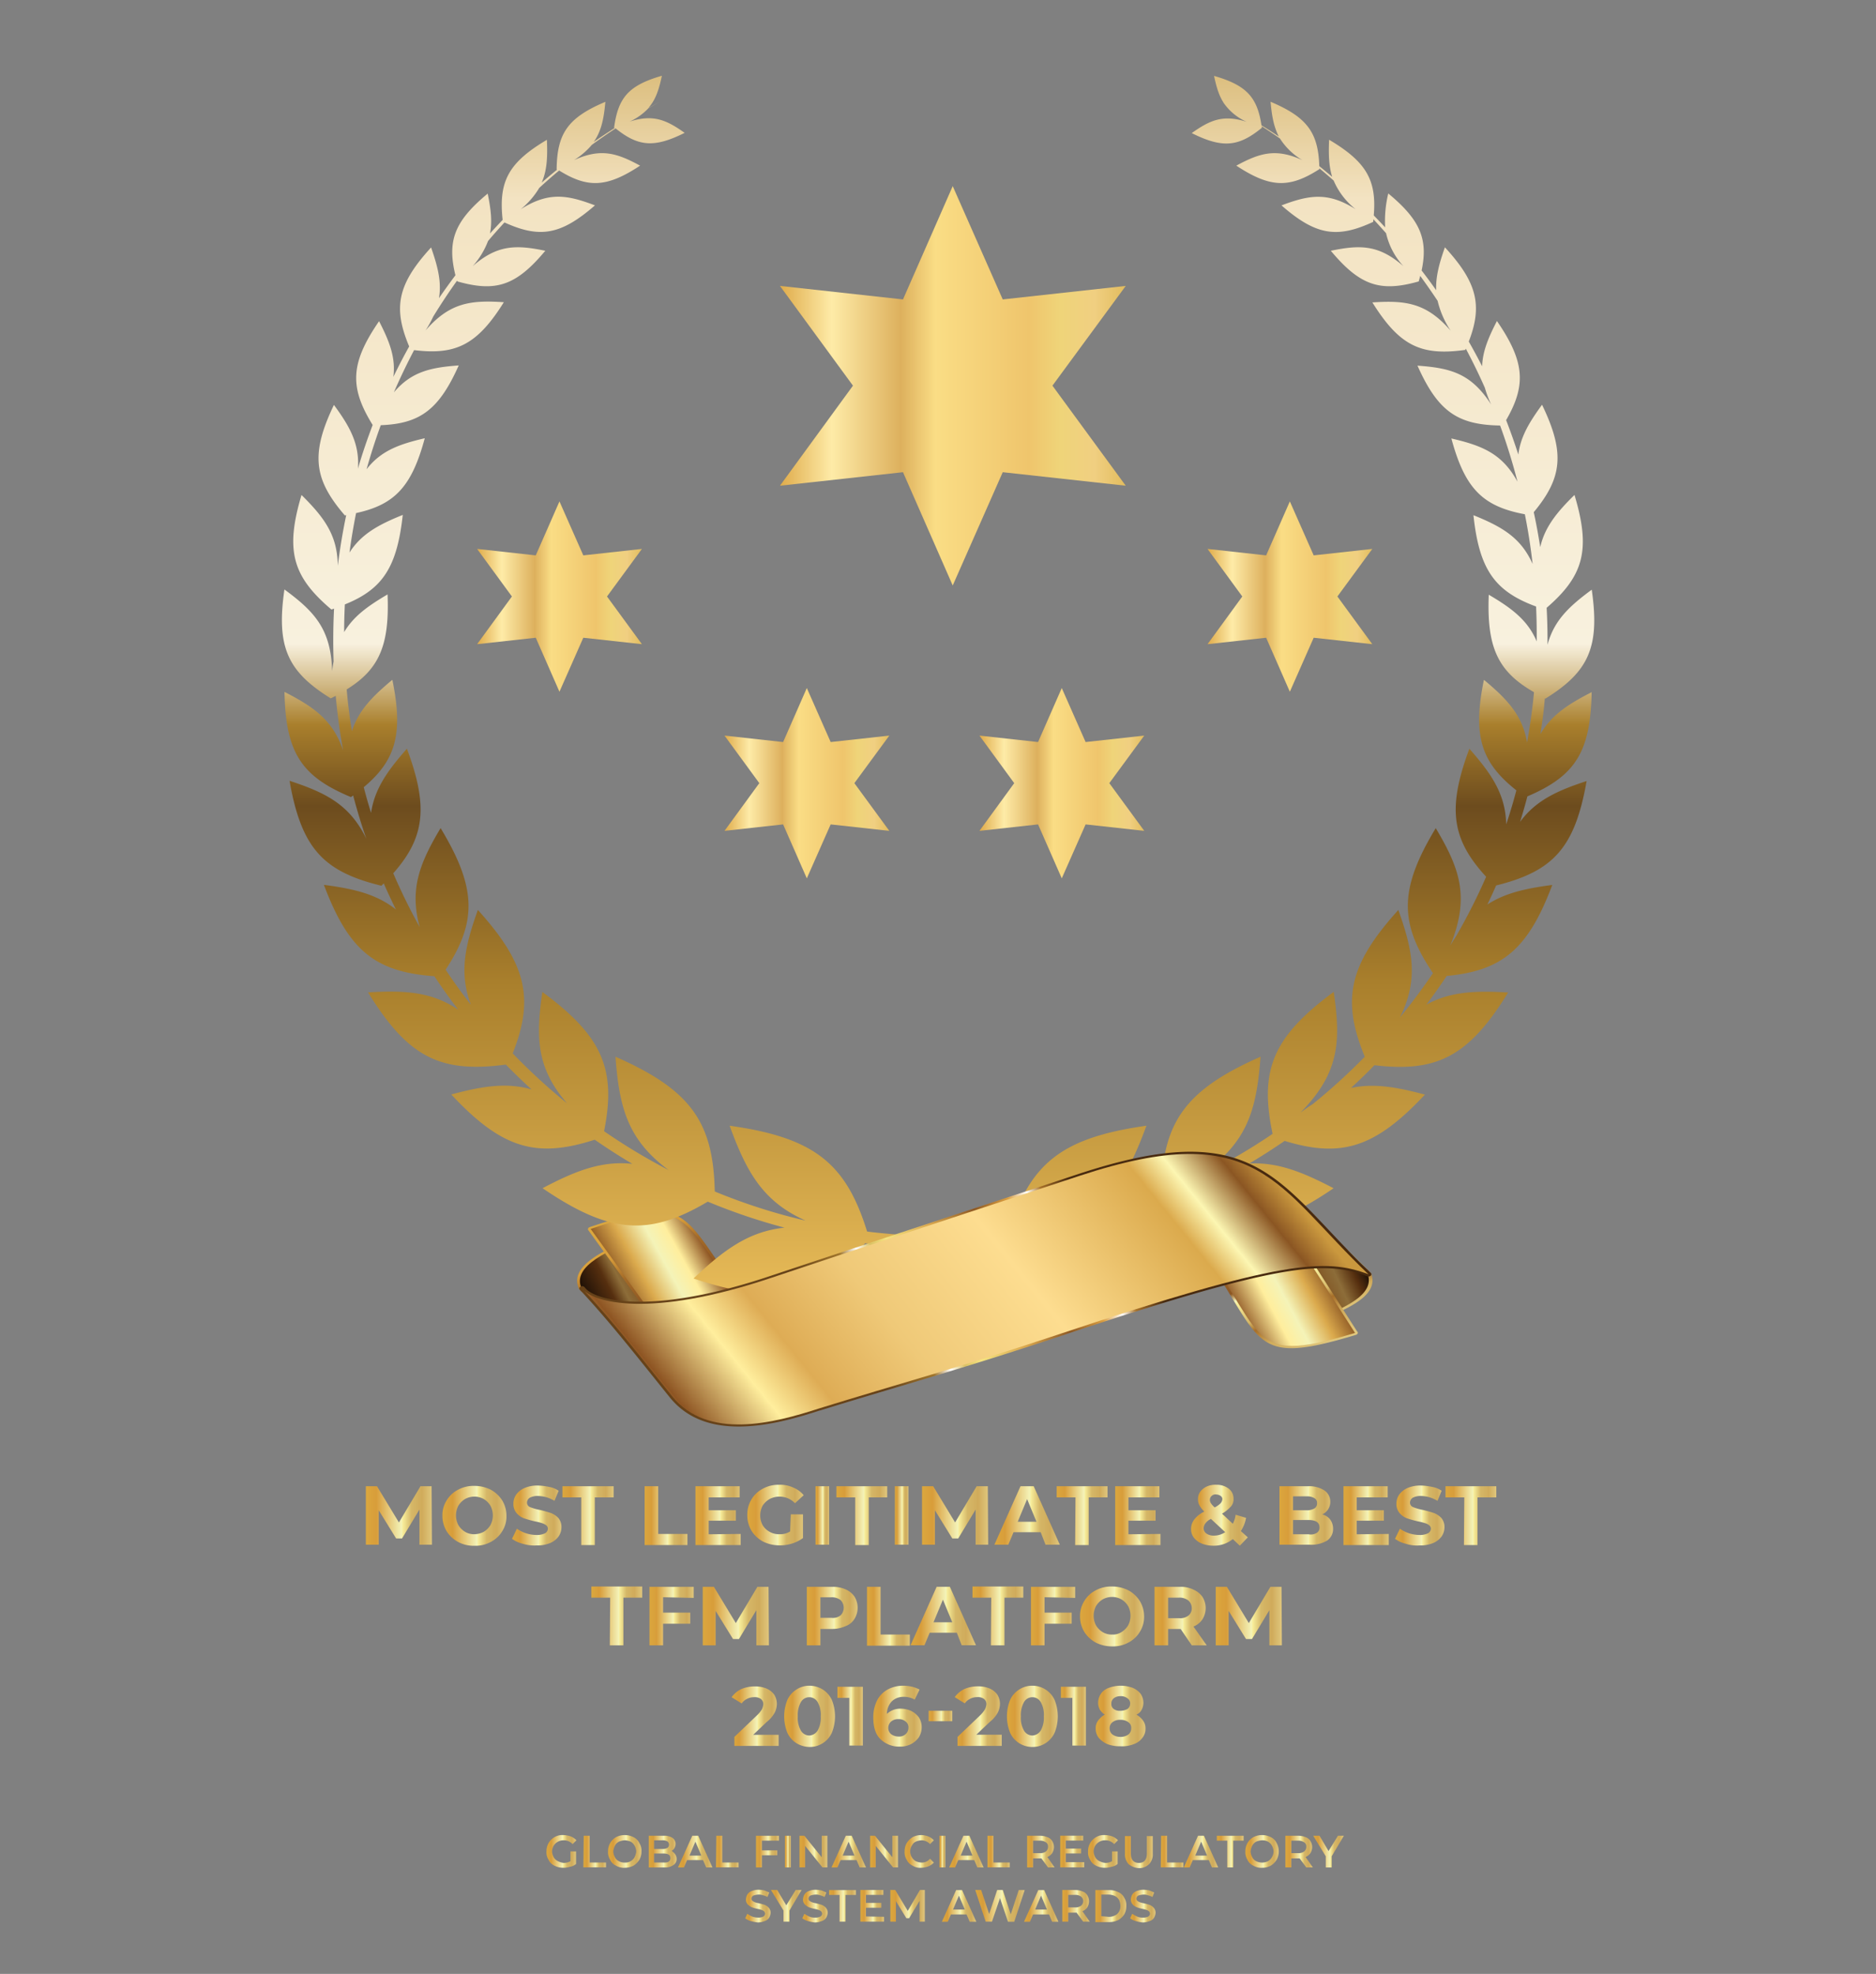 <svg xmlns="http://www.w3.org/2000/svg" xmlns:xlink="http://www.w3.org/1999/xlink" viewBox="0 0 539 567"><rect x="0" y="0" width="539" height="567" fill="#808080" stroke="none"/><defs><linearGradient id="GradientFill_4" x1="178.65" y1="354.89" x2="192.77" y2="386.59" gradientUnits="userSpaceOnUse"><stop offset="0" stop-color="#dba73e"/><stop offset="0.16" stop-color="#d89d3a"/><stop offset="0.3" stop-color="#a46b28"/><stop offset="0.49" stop-color="#8e5723"/><stop offset="0.54" stop-color="#f4f3b8"/><stop offset="0.56" stop-color="#f7ed9a"/><stop offset="0.69" stop-color="#d5b767"/><stop offset="0.75" stop-color="#a76f29"/><stop offset="0.85" stop-color="#d0ab5b"/><stop offset="1" stop-color="#e0c77d"/></linearGradient><linearGradient id="GradientFill_13" x1="168.54" y1="381.35" x2="233.42" y2="348.3" gradientUnits="userSpaceOnUse"><stop offset="0" stop-color="#000002"/><stop offset="0.15" stop-color="#562f0f"/><stop offset="0.2" stop-color="#8d6d39"/><stop offset="0.26" stop-color="#7f5221"/><stop offset="0.51" stop-color="#845a26"/><stop offset="0.68" stop-color="#7b5020"/><stop offset="0.76" stop-color="#8b7045"/><stop offset="0.9" stop-color="#562f0f"/><stop offset="1" stop-color="#75491d"/></linearGradient><linearGradient id="GradientFill_4-2" x1="183.88" y1="347.36" x2="208.43" y2="391.65" xlink:href="#GradientFill_4"/><linearGradient id="GradientFill_14" x1="209.06" y1="359.94" x2="179.59" y2="376.28" gradientUnits="userSpaceOnUse"><stop offset="0" stop-color="#c89749"/><stop offset="0.14" stop-color="#8e5523"/><stop offset="0.36" stop-color="#ffee9d"/><stop offset="0.51" stop-color="#f4f3b8"/><stop offset="0.73" stop-color="#dbaa4d"/><stop offset="0.95" stop-color="#8b5623"/><stop offset="1" stop-color="#ca983e"/></linearGradient><linearGradient id="GradientFill_2" x1="269.5" y1="390.53" x2="269.5" y2="2.74" gradientUnits="userSpaceOnUse"><stop offset="0" stop-color="#f4c761"/><stop offset="0.28" stop-color="#a97f2c"/><stop offset="0.41" stop-color="#6d4c1e"/><stop offset="0.47" stop-color="#a97f2c"/><stop offset="0.53" stop-color="#f8f1de"/><stop offset="0.86" stop-color="#f3e3c2"/><stop offset="1" stop-color="#d0ab5b"/></linearGradient><linearGradient id="GradientFill_4-3" x1="367.87" y1="348.85" x2="381.38" y2="379.2" xlink:href="#GradientFill_4"/><linearGradient id="GradientFill_19" x1="390.22" y1="355.32" x2="326.74" y2="384.92" gradientUnits="userSpaceOnUse"><stop offset="0" stop-color="#000002"/><stop offset="0.08" stop-color="#562f0f"/><stop offset="0.15" stop-color="#8d6d39"/><stop offset="0.23" stop-color="#7f5221"/><stop offset="0.51" stop-color="#845a26"/><stop offset="0.68" stop-color="#7b5020"/><stop offset="0.76" stop-color="#8b7045"/><stop offset="0.9" stop-color="#562f0f"/><stop offset="1" stop-color="#75491d"/></linearGradient><linearGradient id="GradientFill_4-4" x1="355.16" y1="345.43" x2="374.6" y2="389.1" xlink:href="#GradientFill_4"/><linearGradient id="GradientFill_20" x1="351.63" y1="374.31" x2="379.76" y2="359.36" gradientUnits="userSpaceOnUse"><stop offset="0" stop-color="#c89749"/><stop offset="0.07" stop-color="#8e5523"/><stop offset="0.36" stop-color="#ffee9d"/><stop offset="0.51" stop-color="#f4f3b8"/><stop offset="0.73" stop-color="#dbaa4d"/><stop offset="0.95" stop-color="#8b5623"/><stop offset="1" stop-color="#ca983e"/></linearGradient><linearGradient id="GradientFill_5" x1="311.12" y1="343.9" x2="249.3" y2="392.2" gradientUnits="userSpaceOnUse"><stop offset="0" stop-color="#482a0f"/><stop offset="0.1" stop-color="#a77129"/><stop offset="0.15" stop-color="#fff"/><stop offset="0.22" stop-color="#da9e41"/><stop offset="0.34" stop-color="#8e5923"/><stop offset="0.5" stop-color="#d8a64d"/><stop offset="0.66" stop-color="#f5e380"/><stop offset="0.72" stop-color="#dac164"/><stop offset="0.77" stop-color="#fff"/><stop offset="0.83" stop-color="#a0752b"/><stop offset="1" stop-color="#664219"/></linearGradient><linearGradient id="GradientFill_21" x1="206.3" y1="427.9" x2="347.06" y2="313.92" gradientUnits="userSpaceOnUse"><stop offset="0" stop-color="#c89749"/><stop offset="0.04" stop-color="#8e5523"/><stop offset="0.15" stop-color="#ffee9d"/><stop offset="0.23" stop-color="#deac55"/><stop offset="0.38" stop-color="#efc978"/><stop offset="0.59" stop-color="#fddd90"/><stop offset="0.83" stop-color="#dbaa4d"/><stop offset="0.88" stop-color="#fcf6b2"/><stop offset="0.95" stop-color="#8b5623"/><stop offset="1" stop-color="#ca983e"/></linearGradient><linearGradient id="GradientFill_22" x1="105.11" y1="435.32" x2="124.11" y2="435.32" gradientUnits="userSpaceOnUse"><stop offset="0" stop-color="#dba73e"/><stop offset="0.16" stop-color="#d89d3a"/><stop offset="0.54" stop-color="#f4f3b8"/><stop offset="0.56" stop-color="#f7ed9a"/><stop offset="0.69" stop-color="#d5b767"/><stop offset="0.85" stop-color="#d0ab5b"/><stop offset="1" stop-color="#e0c77d"/></linearGradient><linearGradient id="GradientFill_22-2" x1="127.11" y1="435.42" x2="145.51" y2="435.42" xlink:href="#GradientFill_22"/><linearGradient id="GradientFill_22-3" x1="147.11" y1="435.34" x2="161.31" y2="435.34" xlink:href="#GradientFill_22"/><linearGradient id="GradientFill_22-4" x1="161.61" y1="435.37" x2="176.31" y2="435.37" xlink:href="#GradientFill_22"/><linearGradient id="GradientFill_22-5" x1="185.21" y1="435.37" x2="197.51" y2="435.37" xlink:href="#GradientFill_22"/><linearGradient id="GradientFill_22-6" x1="199.81" y1="435.37" x2="212.81" y2="435.37" xlink:href="#GradientFill_22"/><linearGradient id="GradientFill_22-7" x1="214.71" y1="435.22" x2="230.91" y2="435.22" xlink:href="#GradientFill_22"/><linearGradient id="GradientFill_22-8" x1="234.31" y1="435.32" x2="238.21" y2="435.32" xlink:href="#GradientFill_22"/><linearGradient id="GradientFill_22-9" x1="240.31" y1="435.37" x2="254.91" y2="435.37" xlink:href="#GradientFill_22"/><linearGradient id="GradientFill_22-10" x1="257.11" y1="435.32" x2="261.01" y2="435.32" xlink:href="#GradientFill_22"/><linearGradient id="GradientFill_22-11" x1="264.91" y1="435.32" x2="283.91" y2="435.32" xlink:href="#GradientFill_22"/><linearGradient id="GradientFill_22-12" x1="285.71" y1="435.32" x2="304.51" y2="435.32" xlink:href="#GradientFill_22"/><linearGradient id="GradientFill_22-13" x1="303.61" y1="435.37" x2="318.21" y2="435.37" xlink:href="#GradientFill_22"/><linearGradient id="GradientFill_22-14" x1="320.41" y1="435.37" x2="333.41" y2="435.37" xlink:href="#GradientFill_22"/><linearGradient id="GradientFill_22-15" x1="342.21" y1="435.27" x2="358.51" y2="435.27" xlink:href="#GradientFill_22"/><linearGradient id="GradientFill_22-16" x1="367.61" y1="435.32" x2="383.01" y2="435.32" xlink:href="#GradientFill_22"/><linearGradient id="GradientFill_22-17" x1="386.01" y1="435.37" x2="399.01" y2="435.37" xlink:href="#GradientFill_22"/><linearGradient id="GradientFill_22-18" x1="400.81" y1="435.34" x2="415.01" y2="435.34" xlink:href="#GradientFill_22"/><linearGradient id="GradientFill_22-19" x1="415.31" y1="435.37" x2="429.91" y2="435.37" xlink:href="#GradientFill_22"/><linearGradient id="GradientFill_22-20" x1="169.91" y1="464.17" x2="184.51" y2="464.17" xlink:href="#GradientFill_22"/><linearGradient id="GradientFill_22-21" x1="186.61" y1="464.22" x2="199.31" y2="464.22" xlink:href="#GradientFill_22"/><linearGradient id="GradientFill_22-22" x1="201.91" y1="464.22" x2="220.91" y2="464.22" xlink:href="#GradientFill_22"/><linearGradient id="GradientFill_22-23" x1="231.81" y1="464.22" x2="246.41" y2="464.22" xlink:href="#GradientFill_22"/><linearGradient id="GradientFill_22-24" x1="249.11" y1="464.27" x2="261.41" y2="464.27" xlink:href="#GradientFill_22"/><linearGradient id="GradientFill_22-25" x1="261.61" y1="464.22" x2="280.41" y2="464.22" xlink:href="#GradientFill_22"/><linearGradient id="GradientFill_22-26" x1="279.41" y1="464.17" x2="294.01" y2="464.17" xlink:href="#GradientFill_22"/><linearGradient id="GradientFill_22-27" x1="296.21" y1="464.22" x2="308.91" y2="464.22" xlink:href="#GradientFill_22"/><linearGradient id="GradientFill_22-28" x1="310.31" y1="464.32" x2="328.71" y2="464.32" xlink:href="#GradientFill_22"/><linearGradient id="GradientFill_22-29" x1="331.71" y1="464.22" x2="346.71" y2="464.22" xlink:href="#GradientFill_22"/><linearGradient id="GradientFill_22-30" x1="349.31" y1="464.22" x2="368.31" y2="464.22" xlink:href="#GradientFill_22"/><linearGradient id="GradientFill_22-31" x1="210.21" y1="492.97" x2="223.81" y2="492.97" xlink:href="#GradientFill_22"/><linearGradient id="GradientFill_22-32" x1="225.31" y1="493.02" x2="239.91" y2="493.02" xlink:href="#GradientFill_22"/><linearGradient id="GradientFill_22-33" x1="240.61" y1="492.97" x2="247.91" y2="492.97" xlink:href="#GradientFill_22"/><linearGradient id="GradientFill_22-34" x1="250.91" y1="492.97" x2="264.81" y2="492.97" xlink:href="#GradientFill_22"/><linearGradient id="GradientFill_22-35" x1="266.81" y1="492.92" x2="273.61" y2="492.92" xlink:href="#GradientFill_22"/><linearGradient id="GradientFill_22-36" x1="274.31" y1="492.97" x2="287.91" y2="492.97" xlink:href="#GradientFill_22"/><linearGradient id="GradientFill_22-37" x1="289.31" y1="493.02" x2="303.91" y2="493.02" xlink:href="#GradientFill_22"/><linearGradient id="GradientFill_22-38" x1="304.81" y1="492.97" x2="312.01" y2="492.97" xlink:href="#GradientFill_22"/><linearGradient id="GradientFill_22-39" x1="314.81" y1="492.92" x2="329.11" y2="492.92" xlink:href="#GradientFill_22"/><linearGradient id="GradientFill_22-40" x1="157.01" y1="531.82" x2="165.61" y2="531.82" xlink:href="#GradientFill_22"/><linearGradient id="GradientFill_22-41" x1="167.61" y1="531.87" x2="174.11" y2="531.87" xlink:href="#GradientFill_22"/><linearGradient id="GradientFill_22-42" x1="174.71" y1="531.82" x2="184.31" y2="531.82" xlink:href="#GradientFill_22"/><linearGradient id="GradientFill_22-43" x1="186.41" y1="531.87" x2="194.41" y2="531.87" xlink:href="#GradientFill_22"/><linearGradient id="GradientFill_22-44" x1="194.81" y1="531.87" x2="204.71" y2="531.87" xlink:href="#GradientFill_22"/><linearGradient id="GradientFill_22-45" x1="205.71" y1="531.87" x2="212.21" y2="531.87" xlink:href="#GradientFill_22"/><linearGradient id="GradientFill_22-46" x1="217.21" y1="531.87" x2="223.81" y2="531.87" xlink:href="#GradientFill_22"/><linearGradient id="GradientFill_22-47" x1="225.51" y1="531.87" x2="227.21" y2="531.87" xlink:href="#GradientFill_22"/><linearGradient id="GradientFill_22-48" x1="229.71" y1="531.87" x2="237.71" y2="531.87" xlink:href="#GradientFill_22"/><linearGradient id="GradientFill_22-49" x1="238.91" y1="531.87" x2="248.81" y2="531.87" xlink:href="#GradientFill_22"/><linearGradient id="GradientFill_22-50" x1="250.01" y1="531.87" x2="258.01" y2="531.87" xlink:href="#GradientFill_22"/><linearGradient id="GradientFill_22-51" x1="259.91" y1="531.82" x2="268.31" y2="531.82" xlink:href="#GradientFill_22"/><linearGradient id="GradientFill_22-52" x1="269.91" y1="531.87" x2="271.61" y2="531.87" xlink:href="#GradientFill_22"/><linearGradient id="GradientFill_22-53" x1="272.71" y1="531.87" x2="282.61" y2="531.87" xlink:href="#GradientFill_22"/><linearGradient id="GradientFill_22-54" x1="283.71" y1="531.87" x2="290.11" y2="531.87" xlink:href="#GradientFill_22"/><linearGradient id="GradientFill_22-55" x1="295.11" y1="531.87" x2="303.01" y2="531.87" xlink:href="#GradientFill_22"/><linearGradient id="GradientFill_22-56" x1="304.61" y1="531.87" x2="311.51" y2="531.87" xlink:href="#GradientFill_22"/><linearGradient id="GradientFill_22-57" x1="312.61" y1="531.82" x2="321.21" y2="531.82" xlink:href="#GradientFill_22"/><linearGradient id="GradientFill_22-58" x1="323.21" y1="532.02" x2="331.21" y2="532.02" xlink:href="#GradientFill_22"/><linearGradient id="GradientFill_22-59" x1="333.51" y1="531.87" x2="340.01" y2="531.87" xlink:href="#GradientFill_22"/><linearGradient id="GradientFill_22-60" x1="340.11" y1="531.87" x2="350.01" y2="531.87" xlink:href="#GradientFill_22"/><linearGradient id="GradientFill_22-61" x1="349.61" y1="531.87" x2="357.31" y2="531.87" xlink:href="#GradientFill_22"/><linearGradient id="GradientFill_22-62" x1="357.81" y1="531.82" x2="367.41" y2="531.82" xlink:href="#GradientFill_22"/><linearGradient id="GradientFill_22-63" x1="369.31" y1="531.87" x2="377.21" y2="531.87" xlink:href="#GradientFill_22"/><linearGradient id="GradientFill_22-64" x1="377.31" y1="531.87" x2="386.11" y2="531.87" xlink:href="#GradientFill_22"/><linearGradient id="GradientFill_22-65" x1="214.11" y1="547.52" x2="221.41" y2="547.52" xlink:href="#GradientFill_22"/><linearGradient id="GradientFill_22-66" x1="221.51" y1="547.47" x2="230.31" y2="547.47" xlink:href="#GradientFill_22"/><linearGradient id="GradientFill_22-67" x1="230.51" y1="547.52" x2="237.81" y2="547.52" xlink:href="#GradientFill_22"/><linearGradient id="GradientFill_22-68" x1="238.21" y1="547.47" x2="245.91" y2="547.47" xlink:href="#GradientFill_22"/><linearGradient id="GradientFill_22-69" x1="247.21" y1="547.47" x2="254.01" y2="547.47" xlink:href="#GradientFill_22"/><linearGradient id="GradientFill_22-70" x1="255.81" y1="547.47" x2="265.71" y2="547.47" xlink:href="#GradientFill_22"/><linearGradient id="GradientFill_22-71" x1="270.61" y1="547.47" x2="280.51" y2="547.47" xlink:href="#GradientFill_22"/><linearGradient id="GradientFill_22-72" x1="280.21" y1="547.47" x2="294.41" y2="547.47" xlink:href="#GradientFill_22"/><linearGradient id="GradientFill_22-73" x1="294.21" y1="547.47" x2="304.11" y2="547.47" xlink:href="#GradientFill_22"/><linearGradient id="GradientFill_22-74" x1="305.21" y1="547.47" x2="313.11" y2="547.47" xlink:href="#GradientFill_22"/><linearGradient id="GradientFill_22-75" x1="314.71" y1="547.52" x2="323.61" y2="547.52" xlink:href="#GradientFill_22"/><linearGradient id="GradientFill_22-76" x1="324.71" y1="547.52" x2="332.01" y2="547.52" xlink:href="#GradientFill_22"/><linearGradient id="GradientFill_3" x1="137.08" y1="171.36" x2="184.43" y2="171.36" gradientUnits="userSpaceOnUse"><stop offset="0" stop-color="#dfab4a"/><stop offset="0.15" stop-color="#feeba7"/><stop offset="0.35" stop-color="#ddb05d"/><stop offset="0.45" stop-color="#fadd85"/><stop offset="0.72" stop-color="#efc56c"/><stop offset="0.81" stop-color="#efd479"/><stop offset="0.91" stop-color="#f0cf81"/><stop offset="1" stop-color="#e2bc5e"/></linearGradient><linearGradient id="GradientFill_3-2" x1="208.16" y1="224.98" x2="255.51" y2="224.98" xlink:href="#GradientFill_3"/><linearGradient id="GradientFill_3-3" x1="224.09" y1="110.82" x2="323.44" y2="110.82" xlink:href="#GradientFill_3"/><linearGradient id="GradientFill_3-4" x1="281.41" y1="224.98" x2="328.76" y2="224.98" xlink:href="#GradientFill_3"/><linearGradient id="GradientFill_3-5" x1="346.94" y1="171.36" x2="394.28" y2="171.36" xlink:href="#GradientFill_3"/></defs><title>awrds</title><g id="Layer_1" data-name="Layer 1"><path d="M167.78,369.62c-2.37-5.71,7.29-9.85,16.34-13.73l.48-.21,22,23.73-25.79,1.94-13.05-11.73Zm15.68-14.77h0c-9.69,4.15-20,8.58-17.16,15.29a.46.46,0,0,0,.15.23l13.38,12h0a.84.84,0,0,0,.62.18l27.64-2.08h0a1.08,1.08,0,0,0,.43-.13.54.54,0,0,0,.22-.85l-23.19-25a.89.89,0,0,0-1-.16Z" fill-rule="evenodd" fill="url(#GradientFill_4)"/><path d="M167.07,370c-2.84-6.5,8.11-10.89,17.81-15.06l23.2,25L180.45,382Z" fill-rule="evenodd" fill="url(#GradientFill_13)"/><path d="M169,353.32l23.42,32.45a.79.79,0,0,0,.74.27h0L220.61,383a.76.76,0,0,0,.74-.69.52.52,0,0,0-.14-.3,201.58,201.58,0,0,1-15.46-20.25c-9.8-14.29-12-17.54-36.3-9.28-.41.14-.63.49-.48.8a.24.24,0,0,0,.06.09Zm24.58,31.47h0l-22.78-31.56c22.15-7.44,24.33-4.27,33.51,9.11a204.46,204.46,0,0,0,14.85,19.57Z" fill-rule="evenodd" fill="url(#GradientFill_4-2)"/><path d="M169.71,353l23.43,32.48,27.42-3.1C194.08,352.1,202.23,341.9,169.71,353Z" fill-rule="evenodd" fill="url(#GradientFill_14)"/></g><g id="_Layer_1-5" data-name="#Layer 1"><path d="M189.65,29.23c-1.14.59-2.26,1.19-3.38,1.81,2.15-2.43,3.07-5.37,3.9-9.28-9.55,2.76-12.58,6.27-13.73,14.91l.14.11c-2,1.29-4,2.61-6,4,2.23-3.17,2.92-6.78,3.35-11.53-10.83,4.57-13.89,9.11-14,19.41l.12.08c-1.49,1.22-3,2.46-4.42,3.73,1.56-3.57,1.71-7.42,1.5-12.31-11.1,6.58-13.92,12-12.71,23-1.23,1.29-2.45,2.59-3.64,3.91.69-3.48.24-7.07-.66-11.46-9.54,7.91-11.7,13.57-9.27,23.46q-2.43,3.24-4.73,6.58c.78-4.66-.32-9-2.26-14.57-9.66,10.56-11,17.25-6.3,28.44q-2.39,4.29-4.54,8.74c.7-5.51-1.08-10.12-4.11-16-8.31,12.09-8.53,19-1.84,29.81-1.56,4.12-3,8.3-4.23,12.56.49-7-2.24-12-6.9-18.32-6.76,14.12-5.81,21.35,3.14,31.74l.39-.06q-1.5,7.17-2.42,14.55c-.08-8.82-3.9-13.9-10.42-20.36-4.77,16-2.57,23.45,8.59,32.9l.76-.25c-.16,3-.23,6.1-.23,9.18q0,3,.1,6c-.17.88-.31,1.8-.42,2.78-.33-12.07-5.05-17.1-13.71-23.47-2.38,16.52.89,23.58,13.31,31.29.49-.24,1-.48,1.43-.73q.72,8,2.14,15.73c-2.91-8.66-8.33-12.5-16.86-16.86.32,17.54,4.91,24.3,19.09,30.21l.64-.46q1.66,6.32,3.78,12.43c-4.75-9.77-11.52-13.19-22.06-16.65,3.4,19.37,9.65,26.07,26.4,30.15.22-.23.45-.45.67-.67,1.1,2.53,2.27,5,3.49,7.49-5.58-4.43-12.06-5.94-20.69-7.08,7.13,18.94,14.72,25,31.74,26.25q3.28,4.94,6.89,9.64c-7.62-5.18-15.35-5.63-25.94-5,11.5,18.69,20.77,23.23,39.59,20.74q3.58,3.66,7.37,7.13c-7.23-2.06-14.18-.92-23.06,1.45,14.51,15.52,24.34,18.45,41.22,13,3.52,2.43,7.12,4.75,10.81,6.93-8.86-.93-16.33,2-25.79,7,19.34,13.17,30.56,13.89,47.46,3.86a171.67,171.67,0,0,0,22.05,7.47c-10.32,1.11-17.39,6.36-26.13,14.6,23.45,7.86,34.93,5.24,49.32-10.12a174.64,174.64,0,0,0,42,.13c14.33,15.25,25.81,17.83,49.19,10-8.48-8-15.39-13.18-25.22-14.49a173,173,0,0,0,21.69-7.26c16.6,9.69,27.78,8.85,46.91-4.18-8.91-4.65-16.05-7.54-24.25-7.09,3.47-2.05,6.86-4.23,10.18-6.51,16.33,5,26.06,1.93,40.31-13.3-8.14-2.17-14.65-3.31-21.25-1.9q3.47-3.18,6.74-6.54c18,2.15,27.15-2.58,38.41-20.88-9.45-.57-16.63-.27-23.48,3.48q3-4,5.83-8.24c16-1.5,23.41-7.72,30.34-26.14-7.6,1-13.53,2.3-18.65,5.62q1.31-2.7,2.52-5.47c16.44-4.08,22.62-10.82,26-30-8.54,2.8-14.6,5.58-19.12,11.73.75-2.42,1.46-4.86,2.1-7.32,13.7-5.84,18.15-12.67,18.47-29.94-6.77,3.46-11.58,6.59-14.73,12.06.53-3.4,1-6.82,1.27-10.28l.17.08c12.42-7.71,15.69-14.77,13.31-31.29-6.56,4.83-10.86,8.89-12.71,15.83V184c0-3.16-.08-6.29-.25-9.41,10.67-9.22,12.73-16.7,8-32.42-5.09,5-8.54,9.25-9.84,15-.53-3.38-1.14-6.73-1.86-10.05,8.25-9.93,9-17.14,2.38-30.86-3.71,5.08-6.2,9.25-6.81,14.32q-1.61-5-3.51-9.9c5.86-10.1,5.32-16.89-2.64-28.47-2.48,4.8-4.12,8.75-4.25,13Q424,101.64,422,98.11c4-10.38,2.4-17-6.86-27.07-1.63,4.62-2.67,8.47-2.5,12.33-1.36-1.91-2.75-3.81-4.19-5.67,1.92-9.08-.47-14.58-9.58-22.13a33.64,33.64,0,0,0-.9,9.74c-1.08-1.16-2.16-2.3-3.27-3.43.86-10.16-2.16-15.41-12.83-21.74-.18,4.13-.09,7.53.88,10.64-1.22-1-2.45-2.05-3.7-3.05-.31-9.66-3.5-14.06-14-18.5.36,4,.9,7.17,2.39,10-1.64-1.1-3.3-2.18-5-3.22-1.22-8.13-4.34-11.53-13.63-14.21.7,3.27,1.46,5.87,2.94,8l-1.09-.58,1.11.61A15.66,15.66,0,0,0,358.21,35c-6.85-2.19-10.57-.47-15.81,3.23,8.89,4.45,13.5,3.93,20.16-1.53l-.06-.44q2.65,1.71,5.25,3.53A19,19,0,0,0,374.21,46c-7.73-3.53-12.35-2-19,1.58,9.82,6.47,15.3,6.5,23.88,1v-.22q2.07,1.72,4.09,3.51a20.93,20.93,0,0,0,6.34,8.25c-8-5.08-13.39-4.12-21.33-1.12,9.91,8.66,16,9.53,26.33,4.74l.09-.75q1.85,2,3.63,4a20.71,20.71,0,0,0,5,9.49c-7.15-6.28-12.58-6.16-20.88-4.45,8.43,10.11,14.28,11.92,25.26,8.81.15-.54.29-1.07.43-1.59q2.57,3.53,5,7.17A26.27,26.27,0,0,0,416.8,95c-7-8.06-13-8.76-22.5-8.13,7.81,12.51,14,15.41,26.7,13.64l.15-.36q2.93,5.5,5.47,11.24a32.31,32.31,0,0,0,1.81,4.81c-5.79-9-11.69-10.48-21.17-11.17,5.88,13.18,11.53,17,23.74,17.2q2.88,7.9,5,16.13c-4.41-8.05-10.1-10.35-19-12.41,3.89,14.42,9,19.51,21.11,21.77q1.41,7,2.23,14.27c-3.38-7.56-8.78-10.68-17-14,1.66,15.58,6.09,21.84,18,26.23.11,2.59.18,5.19.18,7.8,0,.75,0,1.49,0,2.24-2.55-6.07-7.11-9.51-13.78-13.43-.61,15.18,2.63,22.08,13,28q-.69,7.32-2,14.45c-1.3-7.75-5.61-12.37-12.39-18-3.26,15.95-.91,23.65,9.32,31.74q-1.31,5-2.92,9.78c-.19-8.61-4.14-14.42-10.58-21.73-6.38,17.1-5.11,26,4.82,36.78a171.92,171.92,0,0,1-8.7,17.19c-.54.82-1.08,1.68-1.62,2.6,5.73-14,2.74-22.14-4.16-33.76-10.6,17.56-10.51,27.29-.79,41.66-3,4.4-6.17,8.66-9.53,12.77,5.43-10.83,3.77-19.2-.43-30.92-14.28,15.79-16.36,25.84-9.64,42.15a173.07,173.07,0,0,1-14.93,13.59c-1.17.74-2.36,1.57-3.59,2.5,11.29-11.4,11.65-20.56,9.6-34.72-17.6,13-21.39,22.57-17.57,40.78A170,170,0,0,1,344.41,338l-.81.36c14.8-9.48,17.38-19.19,18.57-34.82-21.86,9.63-28.23,19-28.54,39.24a167.94,167.94,0,0,1-27.51,8.45c13.44-5.5,18.23-14.16,23.26-27.87-24.38,3.44-33.5,10.85-39.56,30.56a170.43,170.43,0,0,1-40.69-.16c-6.06-19.58-15.19-27-39.5-30.4,4.84,13.22,9.47,21.75,21.85,27.27a168.52,168.52,0,0,1-26.12-8.38c-.41-19.92-6.86-29.17-28.53-38.71,1.1,14.39,3.37,23.75,15.26,32.55a171.67,171.67,0,0,1-18.53-11.15c3.54-17.71-.38-27.21-17.73-40-1.89,13-1.74,21.83,7.11,32a172.8,172.8,0,0,1-15.64-14.36c6.25-15.76,4-25.71-10-41.2-3.72,10.36-5.44,18.11-2,27.24-2.54-3.26-5-6.63-7.26-10.08,9.06-13.84,8.91-23.51-1.45-40.67-6,10.07-9,17.52-6,28.45a170.54,170.54,0,0,1-7.6-15.47c9.11-10.31,10.11-19.21,3.92-35.79-5.58,6.34-9.29,11.55-10.3,18.44q-1.14-3.65-2.1-7.38c9.3-7.78,11.37-15.48,8.22-30.85-5.77,4.8-9.76,8.87-11.61,14.77q-1-5.92-1.51-12c9.37-5.79,12.33-12.74,11.74-27.29-5.65,3.32-9.79,6.29-12.47,10.82q0-4,.2-7.95c10.89-4.37,15-10.74,16.64-25.71-7,2.82-11.9,5.49-15.31,10.81q.77-5.73,1.9-11.34c11.11-2.4,16-7.63,19.73-21.49-7.43,1.72-12.63,3.62-16.72,8.91,1.21-4.29,2.56-8.51,4.08-12.66,11.29-.43,16.74-4.48,22.4-17.17-8.12.59-13.6,1.8-18.64,7.74q2.69-6.19,5.82-12.14c12,1.5,18.16-1.55,25.78-13.76-9.48-.63-15.53.07-22.51,8.13a32,32,0,0,0,2.22-4c2.17-3.53,4.46-7,6.87-10.35l.08.25c11,3.11,16.82,1.3,25.25-8.81-8.3-1.71-13.74-1.83-20.88,4.45a23.21,23.21,0,0,0,4.43-7.25c1.53-1.8,3.11-3.58,4.72-5.33,10.12,4.59,16.16,3.65,26-4.91-7.94-3-13.29-4-21.33,1.12a23.41,23.41,0,0,0,5.32-6.13c1.87-1.71,3.77-3.39,5.72-5,8.23,5.1,13.68,4.92,23.26-1.4-6.66-3.61-11.27-5.11-19-1.58a21.63,21.63,0,0,0,5.12-4.38q3.36-2.44,6.84-4.74c6.49,5.23,11.08,5.66,19.84,1.28-5.24-3.7-9-5.42-15.81-3.23a17.14,17.14,0,0,0,5.37-3.81C187.31,30.5,188.48,29.86,189.65,29.23Z" fill-rule="evenodd" fill="url(#GradientFill_2)"/></g><g id="_Layer_1-6" data-name="#Layer 1"><path d="M392.47,366.35c2,5.81-8.09,9.53-17.32,13.11l-.49.19-20.51-24.56L379.92,354l12.55,12.32Zm-16.72,14.17h0c9.88-3.83,20.68-7.81,18.22-14.64a.52.52,0,0,0-.13-.24L381,353h0a.82.82,0,0,0-.62-.2l-27.61,1.13h0a1.16,1.16,0,0,0-.43.12.55.55,0,0,0-.27.84l21.61,25.88h0a.88.88,0,0,0,1,.18Z" fill-rule="evenodd" fill="url(#GradientFill_4-3)"/><path d="M392.94,365.93c2.44,6.62-8.71,10.65-18.6,14.49l-21.62-25.88,27.62-1.13Z" fill-rule="evenodd" fill="url(#GradientFill_19)"/><path d="M390,382.58l-21.4-33.39a.76.76,0,0,0-.72-.29h0l-27.46,2.16a.78.78,0,0,0-.78.66.45.45,0,0,0,.12.31A195.12,195.12,0,0,1,354,372.87c8.91,14.68,10.94,18,35.57,10.57.41-.13.65-.48.52-.79a.25.25,0,0,0,0-.07Zm-22.62-32.45h0l20.8,32.46c-22.46,6.7-24.45,3.44-32.8-10.3a196,196,0,0,0-13.61-20.14Z" fill-rule="evenodd" fill="url(#GradientFill_4-4)"/><path d="M389.31,382.88q-10.69-16.69-21.4-33.39l-27.45,2.16C365,382.92,356.31,392.87,389.31,382.88Z" fill-rule="evenodd" fill="url(#GradientFill_20)"/><path d="M166.54,370.41a4.77,4.77,0,0,0,.73.78c7.12,7.7,13.53,15.71,20,23.77,1.77,2.21,3.54,4.42,5.21,6.48,5.28,6.52,12.83,8.51,20.72,8.32s15.79-2.48,22.27-4.58l.06,0c7.93-2.45,14.88-4.53,21.84-6.6,14.15-4.22,28.31-8.45,47.6-14.89,31.66-10.57,50.65-16,63.25-18.2,12.4-2.16,18.54-1.17,24.56,1.1a1,1,0,0,0,.92-.08.52.52,0,0,0,.16-.85c-4.48-4.26-8.36-8.38-11.95-12.19C364,334.5,353.15,322.94,309.94,337.2q-14.82,4.91-29.65,9.78-29.62,9.76-59.19,19.61c-14.18,4.74-25.3,6.77-33.67,7.22-10.39.56-16.45-1.29-18.82-3.34l-.74-.8a.92.92,0,0,0-1.09-.08c-.35.2-.46.56-.24.82Zm4.7,2.95h0c3.52,1.26,8.84,2.05,16.16,1.65,8.53-.46,19.83-2.51,34.2-7.33q29.58-9.89,59.19-19.6,14.83-4.89,29.65-9.78c42.08-13.88,52.71-2.6,70.14,15.91,3,3.23,6.28,6.67,9.94,10.25-5.48-1.61-11.73-2-22.53-.16-12.7,2.21-31.78,7.66-63.54,18.27C285.17,389,271,393.23,256.9,397.44c-7.18,2.14-14.36,4.28-21.86,6.61l-.08,0c-6.34,2.07-14.19,4.31-21.69,4.49s-14.49-1.69-19.45-7.82c-1.83-2.26-3.52-4.37-5.21-6.48C183,387.2,177.34,380.18,171.24,373.36Z" fill-rule="evenodd" fill="url(#GradientFill_5)"/><path d="M167.21,370.05c3.06,4.21,19.64,8.64,54.14-2.91,29.57-9.9,59.22-19.6,88.84-29.39,51.34-16.94,56.46,3.07,83,28.29-12.38-4.67-25.09-4.1-88.51,17.08-28.93,9.66-46.29,14.32-69.43,21.48-12.85,4.18-31.89,9.15-42.13-3.51C184.64,390.59,176.55,380.05,167.21,370.05Z" fill-rule="evenodd" fill="url(#GradientFill_21)"/></g><g id="_321353356351_1" data-name="321353356351 1"><g id="objects"><path d="M120.51,443.72v-10.1l-5,8.3h-1.7l-5-8.1v9.9h-3.7v-16.8h3.2l6.3,10.4,6.2-10.4H124l.1,16.8Z" fill="url(#GradientFill_22)"/><path d="M131.61,442.92a9,9,0,0,1-3.3-3.1,8.56,8.56,0,0,1-1.2-4.4,7.83,7.83,0,0,1,1.2-4.4,8.22,8.22,0,0,1,3.3-3.1,9.32,9.32,0,0,1,4.7-1.1,10.49,10.49,0,0,1,4.7,1.1,9,9,0,0,1,3.3,3.1,8.56,8.56,0,0,1,1.2,4.4,7.83,7.83,0,0,1-1.2,4.4,8.22,8.22,0,0,1-3.3,3.1,9.08,9.08,0,0,1-4.7,1.1A9.32,9.32,0,0,1,131.61,442.92ZM139,440a5.75,5.75,0,0,0,1.9-1.9,5.95,5.95,0,0,0,0-5.6,5.75,5.75,0,0,0-1.9-1.9,5.56,5.56,0,0,0-5.4,0,5.75,5.75,0,0,0-1.9,1.9,6,6,0,0,0,0,5.6,5.75,5.75,0,0,0,1.9,1.9,5,5,0,0,0,2.7.7A6,6,0,0,0,139,440Z" fill="url(#GradientFill_22-2)"/><path d="M150.11,443.42a8.39,8.39,0,0,1-3-1.4l1.4-2.9a10,10,0,0,0,5.6,1.8,5.21,5.21,0,0,0,2.5-.5,1.56,1.56,0,0,0,.8-1.3,1.23,1.23,0,0,0-.5-1,4.49,4.49,0,0,0-1.2-.6,14.33,14.33,0,0,0-2-.5c-1.3-.3-2.3-.6-3.2-.9a5.11,5.11,0,0,1-2.1-1.5,4,4,0,0,1-.9-2.7,4.46,4.46,0,0,1,.8-2.6,5.81,5.81,0,0,1,2.4-1.9,9.37,9.37,0,0,1,3.9-.7,17.5,17.5,0,0,1,3.2.4,6.66,6.66,0,0,1,2.7,1.1l-1.2,2.9a9.44,9.44,0,0,0-4.7-1.4,4.77,4.77,0,0,0-2.4.5,1.72,1.72,0,0,0-.8,1.4,1.38,1.38,0,0,0,.9,1.3,14.3,14.3,0,0,0,2.8.8c1.3.3,2.3.6,3.2.9a6,6,0,0,1,2.1,1.4,4,4,0,0,1,.9,2.7,4.7,4.7,0,0,1-.8,2.6,5.81,5.81,0,0,1-2.4,1.9,9.37,9.37,0,0,1-3.9.7A11,11,0,0,1,150.11,443.42Z" fill="url(#GradientFill_22-3)"/><path d="M167,430.12h-5.4v-3.2h14.7v3.2h-5.4v13.7H167v-13.7Z" fill="url(#GradientFill_22-4)"/><path d="M185.21,426.92h3.9v13.7h8.4v3.2h-12.3v-16.9Z" fill="url(#GradientFill_22-5)"/><path d="M212.81,440.62v3.2h-13v-16.9h12.7v3.2h-8.9v3.7h7.8v3h-7.8v3.9l9.2-.1Z" fill="url(#GradientFill_22-6)"/><path d="M227.21,435h3.5v6.8a10.67,10.67,0,0,1-3.2,1.6,11.19,11.19,0,0,1-3.6.5,10.49,10.49,0,0,1-4.7-1.1,9,9,0,0,1-3.3-3.1,8.66,8.66,0,0,1-1.2-4.5,8.41,8.41,0,0,1,1.2-4.5,8.22,8.22,0,0,1,3.3-3.1,9.32,9.32,0,0,1,4.7-1.1,8.68,8.68,0,0,1,4,.8,7.33,7.33,0,0,1,3,2.2l-2.5,2.3a6.16,6.16,0,0,0-7.3-1.2,6.06,6.06,0,0,0-2,1.9,6,6,0,0,0,0,5.6,5.24,5.24,0,0,0,2,1.9,5.43,5.43,0,0,0,2.9.7,5.21,5.21,0,0,0,3-.8l.2-4.9Z" fill="url(#GradientFill_22-7)"/><path d="M234.31,426.92h3.9v16.8h-3.9Z" fill="url(#GradientFill_22-8)"/><path d="M245.71,430.12h-5.4v-3.2h14.6v3.2h-5.3v13.7h-3.9v-13.7Z" fill="url(#GradientFill_22-9)"/><path d="M257.11,426.92H261v16.8h-3.9Z" fill="url(#GradientFill_22-10)"/><path d="M280.31,443.72v-10.1l-5,8.3h-1.7l-5-8.1v9.9h-3.7v-16.8h3.2l6.3,10.4,6.2-10.4h3.2l.1,16.8Z" fill="url(#GradientFill_22-11)"/><path d="M299,440.12h-7.8l-1.5,3.6h-4l7.5-16.8H297l7.5,16.8h-4.1Zm-1.2-3-2.7-6.5-2.7,6.5Z" fill="url(#GradientFill_22-12)"/><path d="M309,430.12h-5.4v-3.2h14.6v3.2h-5.4v13.7h-3.9l.1-13.7Z" fill="url(#GradientFill_22-13)"/><path d="M333.41,440.62v3.2h-13v-16.9h12.7v3.2h-8.9v3.7H332v3h-7.8v3.9l9.2-.1Z" fill="url(#GradientFill_22-14)"/><path d="M356.21,444l-2-1.9a8.64,8.64,0,0,1-5.6,1.9,8.81,8.81,0,0,1-3.3-.6,5.77,5.77,0,0,1-2.3-1.7,4.07,4.07,0,0,1-.8-2.4,4.47,4.47,0,0,1,.9-2.8,7.94,7.94,0,0,1,2.9-2.3,7.34,7.34,0,0,1-1.4-1.8,3.66,3.66,0,0,1-.4-1.8,3.6,3.6,0,0,1,.7-2.2,4.89,4.89,0,0,1,1.8-1.4,6.1,6.1,0,0,1,2.8-.5,5.62,5.62,0,0,1,3.5,1.1,3.56,3.56,0,0,1,1.4,2.9,3.09,3.09,0,0,1-.8,2.3,10.91,10.91,0,0,1-2.5,2l3.1,2.9a7.86,7.86,0,0,0,.8-2.6l3,.9a10.08,10.08,0,0,1-1.5,3.8l2,1.8Zm-4.2-3.9-4.1-3.8a4.47,4.47,0,0,0-1.6,1.3,2.65,2.65,0,0,0-.5,1.4,1.9,1.9,0,0,0,.8,1.5,3.59,3.59,0,0,0,2.2.6A5.78,5.78,0,0,0,352,440.12Zm-3.9-10.4a1.61,1.61,0,0,0-.5,1.1,1.93,1.93,0,0,0,.3,1A5.36,5.36,0,0,0,349,433a6.83,6.83,0,0,0,1.7-1.2,2.11,2.11,0,0,0,.5-1.1,1.1,1.1,0,0,0-.5-1,2.14,2.14,0,0,0-1.2-.4A1.5,1.5,0,0,0,348.11,429.72Z" fill="url(#GradientFill_22-15)"/><path d="M382.21,436.52a4.46,4.46,0,0,1,.8,2.6,4,4,0,0,1-1.7,3.4,8.8,8.8,0,0,1-5,1.2h-8.7v-16.8h8.2a8,8,0,0,1,4.7,1.2,3.85,3.85,0,0,1,1.7,3.2,4,4,0,0,1-.6,2.2,4.13,4.13,0,0,1-1.7,1.5A4.06,4.06,0,0,1,382.21,436.52Zm-10.7-6.7v4h3.9a4.2,4.2,0,0,0,2.2-.5,1.65,1.65,0,0,0,.8-1.5,1.56,1.56,0,0,0-.8-1.5,4.2,4.2,0,0,0-2.2-.5Zm6.8,10.5a1.7,1.7,0,0,0,.8-1.6c0-1.4-1.1-2.1-3.1-2.1h-4.5v4.1H376A3.2,3.2,0,0,0,378.31,440.32Z" fill="url(#GradientFill_22-16)"/><path d="M399,440.62v3.2H386v-16.9h12.7v3.2h-8.9v3.7h7.8v3h-7.8v3.9l9.2-.1Z" fill="url(#GradientFill_22-17)"/><path d="M403.81,443.42a8.39,8.39,0,0,1-3-1.4l1.4-2.9a10,10,0,0,0,5.6,1.8,5.21,5.21,0,0,0,2.5-.5,1.56,1.56,0,0,0,.8-1.3,1.23,1.23,0,0,0-.5-1,3.37,3.37,0,0,0-1.2-.6,14.33,14.33,0,0,0-2-.5c-1.3-.3-2.3-.6-3.2-.9a5.11,5.11,0,0,1-2.1-1.5,4,4,0,0,1-.9-2.7,4.46,4.46,0,0,1,.8-2.6,5.81,5.81,0,0,1,2.4-1.9,9.37,9.37,0,0,1,3.9-.7,17.5,17.5,0,0,1,3.2.4,6.66,6.66,0,0,1,2.7,1.1l-1.2,2.9a9.44,9.44,0,0,0-4.7-1.4,4.77,4.77,0,0,0-2.4.5,1.72,1.72,0,0,0-.8,1.4,1.38,1.38,0,0,0,.9,1.3,14.3,14.3,0,0,0,2.8.8c1.3.3,2.3.6,3.2.9a6,6,0,0,1,2.1,1.4,4,4,0,0,1,.9,2.7,4.7,4.7,0,0,1-.8,2.6,5.81,5.81,0,0,1-2.4,1.9,9.37,9.37,0,0,1-3.9.7A10.5,10.5,0,0,1,403.81,443.42Z" fill="url(#GradientFill_22-18)"/><path d="M420.71,430.12h-5.4v-3.2h14.6v3.2h-5.4v13.7h-3.9l.1-13.7Z" fill="url(#GradientFill_22-19)"/><path d="M175.31,458.92h-5.4v-3.2h14.6v3.2h-5.4v13.7h-3.9l.1-13.7Z" fill="url(#GradientFill_22-20)"/><path d="M190.51,458.82v4.4h7.8v3.2h-7.8v6.2h-3.9v-16.8h12.7V459l-8.8-.2Z" fill="url(#GradientFill_22-21)"/><path d="M217.31,472.62v-10.1l-5,8.3h-1.7l-5-8.1v9.9h-3.7v-16.8h3.2l6.3,10.4,6.2-10.4h3.2l.1,16.8Z" fill="url(#GradientFill_22-22)"/><path d="M242.91,456.52a6.07,6.07,0,0,1,2.6,2.1,6.14,6.14,0,0,1,0,6.4,5,5,0,0,1-2.6,2.1,9.35,9.35,0,0,1-3.9.8h-3.3v4.7h-3.9v-16.8h7.3A8.9,8.9,0,0,1,242.91,456.52Zm-1.4,7.5a3.14,3.14,0,0,0,0-4.4,4.14,4.14,0,0,0-2.7-.8h-3.1v5.9h3.2A3.51,3.51,0,0,0,241.51,464Z" fill="url(#GradientFill_22-23)"/><path d="M249.11,455.82H253v13.7h8.4v3.2h-12.3v-16.9Z" fill="url(#GradientFill_22-24)"/><path d="M274.91,469h-7.8l-1.5,3.6h-4l7.5-16.8h3.8l7.5,16.8h-4.1Zm-1.3-3-2.7-6.5-2.7,6.5Z" fill="url(#GradientFill_22-25)"/><path d="M284.81,458.92h-5.4v-3.2H294v3.2h-5.4v13.7h-3.9l.1-13.7Z" fill="url(#GradientFill_22-26)"/><path d="M300.11,458.82v4.4h7.8v3.2h-7.8v6.2h-3.9v-16.8h12.7V459l-8.8-.2Z" fill="url(#GradientFill_22-27)"/><path d="M314.81,471.82a9,9,0,0,1-3.3-3.1,8.56,8.56,0,0,1-1.2-4.4,8.06,8.06,0,0,1,1.2-4.4,8.22,8.22,0,0,1,3.3-3.1,9.32,9.32,0,0,1,4.7-1.1,10.49,10.49,0,0,1,4.7,1.1,9,9,0,0,1,3.3,3.1,8.56,8.56,0,0,1,1.2,4.4,8.06,8.06,0,0,1-1.2,4.4,8.22,8.22,0,0,1-3.3,3.1,9.08,9.08,0,0,1-4.7,1.1A10.18,10.18,0,0,1,314.81,471.82Zm7.4-3a5.75,5.75,0,0,0,1.9-1.9,6,6,0,0,0,0-5.6,5.75,5.75,0,0,0-1.9-1.9,5.56,5.56,0,0,0-5.4,0,5.75,5.75,0,0,0-1.9,1.9,6,6,0,0,0,0,5.6,5.75,5.75,0,0,0,1.9,1.9,5,5,0,0,0,2.7.7A4.53,4.53,0,0,0,322.21,468.82Z" fill="url(#GradientFill_22-28)"/><path d="M342.41,472.62l-3.2-4.7h-3.6v4.7h-3.9v-16.8H339a8,8,0,0,1,3.9.8,6.07,6.07,0,0,1,2.6,2.1,6.14,6.14,0,0,1,0,6.4,5.53,5.53,0,0,1-2.6,2.1l3.8,5.4Zm-1-12.9a4.14,4.14,0,0,0-2.7-.8h-3.1v5.9h3.2a3.8,3.8,0,0,0,2.7-.8,2.66,2.66,0,0,0,.9-2.2A3,3,0,0,0,341.41,459.72Z" fill="url(#GradientFill_22-29)"/><path d="M364.71,472.62v-10.1l-5,8.3H358l-5-8.1v9.9h-3.7v-16.8h3.2l6.3,10.4,6.2-10.4h3.2l.1,16.8Z" fill="url(#GradientFill_22-30)"/><path d="M223.71,498.32v3.2H211v-2.6l6.5-6.2a8.76,8.76,0,0,0,1.4-1.7,4.29,4.29,0,0,0,.4-1.4,1.86,1.86,0,0,0-.7-1.6,3,3,0,0,0-2-.5,4.23,4.23,0,0,0-2,.5,3.74,3.74,0,0,0-1.5,1.3l-2.9-1.8a7.54,7.54,0,0,1,2.7-2.3,9.83,9.83,0,0,1,4-.8,8.45,8.45,0,0,1,3.3.6,5.43,5.43,0,0,1,2.2,1.7,5,5,0,0,1,.8,2.6,5.83,5.83,0,0,1-.6,2.6,8.67,8.67,0,0,1-2.3,2.7l-3.9,3.7h7.3Z" fill="url(#GradientFill_22-31)"/><path d="M228.81,500.72a7,7,0,0,1-2.6-3,12.72,12.72,0,0,1,0-9.4,7,7,0,0,1,2.6-3,6.8,6.8,0,0,1,3.8-1.1,7.3,7.3,0,0,1,3.8,1.1,7,7,0,0,1,2.6,3,12.72,12.72,0,0,1,0,9.4,7,7,0,0,1-2.6,3,6.8,6.8,0,0,1-3.8,1.1A7.4,7.4,0,0,1,228.81,500.72Zm6.1-3.6a7.56,7.56,0,0,0,.9-4.1,7.33,7.33,0,0,0-.9-4.1,2.76,2.76,0,0,0-4.8,0,7.56,7.56,0,0,0-.9,4.1,7.33,7.33,0,0,0,.9,4.1,2.81,2.81,0,0,0,2.4,1.4A3,3,0,0,0,234.91,497.12Z" fill="url(#GradientFill_22-32)"/><path d="M247.91,484.62v16.8H244v-13.7h-3.4v-3.2h7.3Z" fill="url(#GradientFill_22-33)"/><path d="M261.91,491.52a6.25,6.25,0,0,1,2.1,1.8,5.12,5.12,0,0,1,.8,2.8,5.47,5.47,0,0,1-.8,2.9,6.42,6.42,0,0,1-2.3,2,6.83,6.83,0,0,1-3.2.7,7.69,7.69,0,0,1-5.6-2.2c-1.4-1.4-2-3.5-2-6.2a10.73,10.73,0,0,1,1.1-4.9,7.49,7.49,0,0,1,3-3.1,9.36,9.36,0,0,1,4.5-1.1,11.53,11.53,0,0,1,2.6.3,10.23,10.23,0,0,1,2.1.8l-1.4,2.9a6.06,6.06,0,0,0-3.2-.8,4.76,4.76,0,0,0-3.4,1.3,5.41,5.41,0,0,0-1.4,3.6,5.59,5.59,0,0,1,4.1-1.5A7,7,0,0,1,261.91,491.52Zm-1.7,6.6a2.5,2.5,0,0,0,.8-1.8,2.06,2.06,0,0,0-.8-1.8,2.82,2.82,0,0,0-2.1-.7,3,3,0,0,0-2.1.7,2.5,2.5,0,0,0-.8,1.8,2.34,2.34,0,0,0,.8,1.8,3.61,3.61,0,0,0,2.2.7A2.72,2.72,0,0,0,260.21,498.12Z" fill="url(#GradientFill_22-34)"/><path d="M266.81,491.42h6.8v3h-6.8Z" fill="url(#GradientFill_22-35)"/><path d="M287.81,498.32v3.2h-12.7v-2.6l6.5-6.2A8.76,8.76,0,0,0,283,491a4.29,4.29,0,0,0,.4-1.4,1.86,1.86,0,0,0-.7-1.6,3,3,0,0,0-2-.5,4.23,4.23,0,0,0-2,.5,3.74,3.74,0,0,0-1.5,1.3l-2.9-1.8a7.54,7.54,0,0,1,2.7-2.3,9.83,9.83,0,0,1,4-.8,8.45,8.45,0,0,1,3.3.6,5.43,5.43,0,0,1,2.2,1.7,5,5,0,0,1,.8,2.6,5.83,5.83,0,0,1-.6,2.6,8.67,8.67,0,0,1-2.3,2.7l-3.9,3.7h7.3Z" fill="url(#GradientFill_22-36)"/><path d="M292.81,500.72a7,7,0,0,1-2.6-3,12.72,12.72,0,0,1,0-9.4,7,7,0,0,1,2.6-3,6.8,6.8,0,0,1,3.8-1.1,7,7,0,0,1,3.8,1.1,7,7,0,0,1,2.6,3,12.72,12.72,0,0,1,0,9.4,7,7,0,0,1-2.6,3,6.8,6.8,0,0,1-3.8,1.1A7,7,0,0,1,292.81,500.72Zm6.2-3.6a7.56,7.56,0,0,0,.9-4.1,7.33,7.33,0,0,0-.9-4.1,2.76,2.76,0,0,0-4.8,0,7.56,7.56,0,0,0-.9,4.1,7.33,7.33,0,0,0,.9,4.1,2.81,2.81,0,0,0,2.4,1.4A3,3,0,0,0,299,497.12Z" fill="url(#GradientFill_22-37)"/><path d="M312,484.62v16.8h-3.9v-13.7h-3.3v-3.2H312Z" fill="url(#GradientFill_22-38)"/><path d="M328.41,494.22a3.69,3.69,0,0,1,.7,2.3,4,4,0,0,1-.9,2.7,5.24,5.24,0,0,1-2.5,1.8,8.94,8.94,0,0,1-3.8.6,10.25,10.25,0,0,1-3.7-.6,7,7,0,0,1-2.5-1.8,4.19,4.19,0,0,1-.9-2.7,3.51,3.51,0,0,1,.7-2.3,6.27,6.27,0,0,1,1.9-1.7,4.66,4.66,0,0,1-1.4-1.4,4.23,4.23,0,0,1-.5-2,4.7,4.7,0,0,1,.8-2.6,4.51,4.51,0,0,1,2.3-1.7,9.93,9.93,0,0,1,6.8,0,5.77,5.77,0,0,1,2.3,1.7,4.7,4.7,0,0,1,.8,2.6,4.23,4.23,0,0,1-.5,2,2.94,2.94,0,0,1-1.5,1.4A6.27,6.27,0,0,1,328.41,494.22Zm-4.2,4a2.17,2.17,0,0,0,.8-1.8,1.88,1.88,0,0,0-.8-1.7,3.51,3.51,0,0,0-2.3-.7,3.33,3.33,0,0,0-2.3.7,2.11,2.11,0,0,0-.8,1.7,2.2,2.2,0,0,0,.8,1.8,3.93,3.93,0,0,0,2.3.7A3.7,3.7,0,0,0,324.21,498.22Zm-4.2-10.4a1.86,1.86,0,0,0-.7,1.6,1.68,1.68,0,0,0,.7,1.5,2.85,2.85,0,0,0,1.9.5,4.23,4.23,0,0,0,2-.5,1.9,1.9,0,0,0,.8-1.5,1.72,1.72,0,0,0-.8-1.6,3,3,0,0,0-2-.6A3.08,3.08,0,0,0,320,487.82Z" fill="url(#GradientFill_22-39)"/><path d="M163.91,531.82h1.6v3.6a3.37,3.37,0,0,1-1.7.8,6.45,6.45,0,0,1-2,.3,5.42,5.42,0,0,1-2.5-.6,3.51,3.51,0,0,1-1.7-1.7,3.92,3.92,0,0,1-.6-2.4,4.75,4.75,0,0,1,.6-2.4,4.6,4.6,0,0,1,4.3-2.3,7.12,7.12,0,0,1,2.1.4,4.19,4.19,0,0,1,1.6,1.1l-1.1,1.1a3.41,3.41,0,0,0-2.5-1.1,3.34,3.34,0,0,0-2.9,1.5,3.37,3.37,0,0,0-.5,1.7,3.69,3.69,0,0,0,.5,1.7,2.54,2.54,0,0,0,1.2,1.1,4.8,4.8,0,0,0,1.7.5,4.14,4.14,0,0,0,1.9-.5v-2.8Z" fill="url(#GradientFill_22-40)"/><path d="M167.71,527.32h1.7V535h4.7v1.4h-6.5l.1-9.1Z" fill="url(#GradientFill_22-41)"/><path d="M177,535.92a3.51,3.51,0,0,1-1.7-1.7,4.1,4.1,0,0,1-.6-2.4,4.75,4.75,0,0,1,.6-2.4,4.61,4.61,0,0,1,1.7-1.7,5.51,5.51,0,0,1,5,0,3.51,3.51,0,0,1,1.7,1.7,3.92,3.92,0,0,1,.6,2.4,4.75,4.75,0,0,1-.6,2.4,5.51,5.51,0,0,1-1.7,1.7,5.42,5.42,0,0,1-2.5.6A4.42,4.42,0,0,1,177,535.92Zm4.2-1.3a2.89,2.89,0,0,0,1.1-1.1,4.8,4.8,0,0,0,.5-1.7,3.69,3.69,0,0,0-.5-1.7,2.89,2.89,0,0,0-1.1-1.1,4.71,4.71,0,0,0-1.7-.4,5.26,5.26,0,0,0-1.7.4,2.89,2.89,0,0,0-1.1,1.1,4.8,4.8,0,0,0-.5,1.7,3.69,3.69,0,0,0,.5,1.7,2.33,2.33,0,0,0,1.1,1.1,3.29,3.29,0,0,0,1.7.4A3.06,3.06,0,0,0,181.21,534.62Z" fill="url(#GradientFill_22-42)"/><path d="M193.91,532.52a2.39,2.39,0,0,1,.5,1.4,2,2,0,0,1-.9,1.8,4,4,0,0,1-2.6.7h-4.5v-9.1h4.3a4.4,4.4,0,0,1,2.5.6,2.09,2.09,0,0,1,.9,1.7,2.38,2.38,0,0,1-.3,1.2,2,2,0,0,1-.8.8C193.21,531.92,193.61,532.12,193.91,532.52Zm-6-3.9v2.5h2.4a2.65,2.65,0,0,0,1.4-.3,1.05,1.05,0,0,0,.5-.9,1.1,1.1,0,0,0-.5-1,2.65,2.65,0,0,0-1.4-.3Zm4.7,5.1c0-.9-.7-1.3-2-1.3h-2.7V535h2.7C192,535.12,192.61,534.62,192.61,533.72Z" fill="url(#GradientFill_22-43)"/><path d="M202,534.32h-4.6l-.9,2.1h-1.7l4.1-9.1h1.7l4.1,9.1h-1.8Zm-.5-1.3-1.7-4-1.7,4Z" fill="url(#GradientFill_22-44)"/><path d="M205.81,527.32h1.7V535h4.7v1.4h-6.5l.1-9.1Z" fill="url(#GradientFill_22-45)"/><path d="M218.91,528.72v2.8h4.4v1.4h-4.4v3.5h-1.7v-9.1h6.6v1.4Z" fill="url(#GradientFill_22-46)"/><path d="M225.51,527.32h1.7v9.1h-1.7Z" fill="url(#GradientFill_22-47)"/><path d="M237.71,527.32v9.1h-1.4l-5-6.2v6.2h-1.6v-9.1h1.4l5,6.2v-6.2Z" fill="url(#GradientFill_22-48)"/><path d="M246.11,534.32h-4.6l-.9,2.1h-1.7l4.1-9.1h1.7l4.1,9.1H247Zm-.6-1.3-1.7-4-1.7,4Z" fill="url(#GradientFill_22-49)"/><path d="M258,527.32v9.1h-1.4l-5-6.2v6.2H250v-9.1h1.4l5,6.2v-6.2Z" fill="url(#GradientFill_22-50)"/><path d="M262.21,535.92a3.51,3.51,0,0,1-1.7-1.7,3.92,3.92,0,0,1-.6-2.4,4.75,4.75,0,0,1,.6-2.4,5.51,5.51,0,0,1,1.7-1.7,5.42,5.42,0,0,1,2.5-.6,5.92,5.92,0,0,1,2,.4,4.19,4.19,0,0,1,1.6,1.1l-1.1,1.1a3.36,3.36,0,0,0-2.4-1.1,4.71,4.71,0,0,0-1.7.4,2.35,2.35,0,0,0-1.1,1.1,3.14,3.14,0,0,0,0,3.4,2.89,2.89,0,0,0,1.1,1.1,4.71,4.71,0,0,0,1.7.4,3,3,0,0,0,2.4-1.1l1.1,1.1a4.19,4.19,0,0,1-1.6,1.1,6.47,6.47,0,0,1-2,.4A4.06,4.06,0,0,1,262.21,535.92Z" fill="url(#GradientFill_22-51)"/><path d="M269.91,527.32h1.7v9.1h-1.7Z" fill="url(#GradientFill_22-52)"/><path d="M279.91,534.32h-4.6l-.9,2.1h-1.7l4.1-9.1h1.7l4.1,9.1h-1.8Zm-.5-1.3-1.7-4-1.7,4Z" fill="url(#GradientFill_22-53)"/><path d="M283.71,527.32h1.7V535h4.7v1.4h-6.4v-9.1Z" fill="url(#GradientFill_22-54)"/><path d="M301.11,536.42l-1.9-2.6h-2.4v2.6h-1.7v-9.1h3.8a5.44,5.44,0,0,1,2,.4,2.59,2.59,0,0,1,1.4,1.1,3.37,3.37,0,0,1,.5,1.7,3.45,3.45,0,0,1-.5,1.8,3.14,3.14,0,0,1-1.4,1.1l2.1,3Zm-.6-7.2a2.86,2.86,0,0,0-1.7-.5h-2v3.6h2a2.65,2.65,0,0,0,1.7-.5,1.68,1.68,0,0,0,.6-1.4A1.31,1.31,0,0,0,300.51,529.22Z" fill="url(#GradientFill_22-55)"/><path d="M311.51,535v1.4h-6.9v-9.1h6.6v1.4h-5V531h4.4v1.4h-4.4v2.5h5.3Z" fill="url(#GradientFill_22-56)"/><path d="M319.51,531.82h1.6v3.6a3.37,3.37,0,0,1-1.7.8,6.45,6.45,0,0,1-2,.3,5.42,5.42,0,0,1-2.5-.6,3.51,3.51,0,0,1-1.7-1.7,3.92,3.92,0,0,1-.6-2.4,4.75,4.75,0,0,1,.6-2.4,4.6,4.6,0,0,1,4.3-2.3,7.12,7.12,0,0,1,2.1.4,4.19,4.19,0,0,1,1.6,1.1l-1.1,1.1a3.41,3.41,0,0,0-2.5-1.1,3.34,3.34,0,0,0-2.9,1.5,3.37,3.37,0,0,0-.5,1.7,3.69,3.69,0,0,0,.5,1.7,2.54,2.54,0,0,0,1.2,1.1,4.8,4.8,0,0,0,1.7.5,3.83,3.83,0,0,0,1.9-.5v-2.8Z" fill="url(#GradientFill_22-57)"/><path d="M324.31,535.52a4.08,4.08,0,0,1-1.1-3v-5.1h1.7v5c0,1.8.8,2.7,2.3,2.7s2.3-.9,2.3-2.7v-5h1.7v5.1a3.92,3.92,0,0,1-1.1,3,4,4,0,0,1-2.9,1.1A5.07,5.07,0,0,1,324.31,535.52Z" fill="url(#GradientFill_22-58)"/><path d="M333.61,527.32h1.7V535H340v1.4h-6.5l.1-9.1Z" fill="url(#GradientFill_22-59)"/><path d="M347.31,534.32h-4.6l-.9,2.1h-1.7l4.1-9.1h1.7l4.1,9.1h-1.8Zm-.5-1.3-1.7-4-1.7,4Z" fill="url(#GradientFill_22-60)"/><path d="M352.61,528.72h-3v-1.4h7.7v1.4h-3v7.7h-1.7v-7.7Z" fill="url(#GradientFill_22-61)"/><path d="M360.11,535.92a3.51,3.51,0,0,1-1.7-1.7,4.1,4.1,0,0,1-.6-2.4,4.75,4.75,0,0,1,.6-2.4,4.61,4.61,0,0,1,1.7-1.7,5.51,5.51,0,0,1,5,0,3.51,3.51,0,0,1,1.7,1.7,5.1,5.1,0,0,1,0,4.8,5.51,5.51,0,0,1-1.7,1.7,5.14,5.14,0,0,1-2.5.6A4.42,4.42,0,0,1,360.11,535.92Zm4.2-1.3a2.89,2.89,0,0,0,1.1-1.1,3.37,3.37,0,0,0,.5-1.7,3.69,3.69,0,0,0-.5-1.7,2.89,2.89,0,0,0-1.1-1.1,3.29,3.29,0,0,0-1.7-.4,5.26,5.26,0,0,0-1.7.4,2.89,2.89,0,0,0-1.1,1.1,4.8,4.8,0,0,0-.5,1.7,3.69,3.69,0,0,0,.5,1.7,2.33,2.33,0,0,0,1.1,1.1,3.81,3.81,0,0,0,3.4,0Z" fill="url(#GradientFill_22-62)"/><path d="M375.31,536.42l-1.9-2.6H371v2.6h-1.7v-9.1h3.8a5.44,5.44,0,0,1,2,.4,2.59,2.59,0,0,1,1.4,1.1,3.37,3.37,0,0,1,.5,1.7,3.45,3.45,0,0,1-.5,1.8,3.14,3.14,0,0,1-1.4,1.1l2.1,3Zm-.6-7.2a2.86,2.86,0,0,0-1.7-.5h-2v3.6h2a2.65,2.65,0,0,0,1.7-.5,1.68,1.68,0,0,0,.6-1.4A1.31,1.31,0,0,0,374.71,529.22Z" fill="url(#GradientFill_22-63)"/><path d="M382.61,533.22v3.2h-1.7v-3.2l-3.6-5.9h1.8l2.6,4.4,2.7-4.4h1.7Z" fill="url(#GradientFill_22-64)"/><path d="M215.71,551.82a4.77,4.77,0,0,1-1.6-.8l.6-1.3a8.7,8.7,0,0,0,1.4.8,4.67,4.67,0,0,0,1.7.3,2.81,2.81,0,0,0,1.5-.3,1,1,0,0,0,.5-.8,1.08,1.08,0,0,0-.3-.7,2.51,2.51,0,0,0-.7-.4,10.38,10.38,0,0,0-1.2-.3,12.2,12.2,0,0,1-1.7-.5,4.44,4.44,0,0,1-1.1-.8,2,2,0,0,1-.5-1.4,3.26,3.26,0,0,1,.4-1.4,2.41,2.41,0,0,1,1.2-1,5.44,5.44,0,0,1,2-.4,11.14,11.14,0,0,1,1.7.2c.5.2,1,.4,1.4.6l-.5,1.3a5,5,0,0,0-1.3-.5,3,3,0,0,0-1.3-.2,4.91,4.91,0,0,0-1.5.3,1.05,1.05,0,0,0-.5.9.71.71,0,0,0,.3.6,2.51,2.51,0,0,0,.7.4,6.81,6.81,0,0,0,1.2.3c.7.2,1.2.3,1.7.5a3.13,3.13,0,0,1,1.1.8,2.17,2.17,0,0,1,.5,1.4,3.26,3.26,0,0,1-.4,1.4,2.29,2.29,0,0,1-1.3,1,5.44,5.44,0,0,1-2,.4A14.16,14.16,0,0,1,215.71,551.82Z" fill="url(#GradientFill_22-65)"/><path d="M226.81,548.82V552h-1.7v-3.2l-3.6-5.9h1.8l2.6,4.4,2.7-4.4h1.7Z" fill="url(#GradientFill_22-66)"/><path d="M232.11,551.82a4.77,4.77,0,0,1-1.6-.8l.6-1.3a8.7,8.7,0,0,0,1.4.8,3.42,3.42,0,0,0,1.7.3,2.81,2.81,0,0,0,1.5-.3,1,1,0,0,0,.5-.8,1.08,1.08,0,0,0-.3-.7,2.51,2.51,0,0,0-.7-.4,10.38,10.38,0,0,0-1.2-.3,12.2,12.2,0,0,1-1.7-.5,4.44,4.44,0,0,1-1.1-.8,2,2,0,0,1-.5-1.4,3.26,3.26,0,0,1,.4-1.4,2.41,2.41,0,0,1,1.2-1,5.44,5.44,0,0,1,2-.4,11.14,11.14,0,0,1,1.7.2c.5.2,1,.4,1.4.6l-.5,1.3a5,5,0,0,0-1.3-.5,3,3,0,0,0-1.3-.2,4.91,4.91,0,0,0-1.5.3,1.05,1.05,0,0,0-.5.9.71.71,0,0,0,.3.6,2.51,2.51,0,0,0,.7.4,6.81,6.81,0,0,0,1.2.3c.7.2,1.2.3,1.7.5a3.13,3.13,0,0,1,1.1.8,2.17,2.17,0,0,1,.5,1.4,3.26,3.26,0,0,1-.4,1.4,2.29,2.29,0,0,1-1.3,1,5.44,5.44,0,0,1-2,.4A11.8,11.8,0,0,1,232.11,551.82Z" fill="url(#GradientFill_22-67)"/><path d="M241.21,544.32h-3v-1.4h7.7v1.4h-3V552h-1.7v-7.7Z" fill="url(#GradientFill_22-68)"/><path d="M254,550.62V552h-6.8v-9.1h6.6v1.4h-5v2.3h4.4V548h-4.4v2.5l5.2.1Z" fill="url(#GradientFill_22-69)"/><path d="M264.21,552v-6l-3,5h-.8l-3-4.9V552h-1.6v-9.1h1.4l3.6,6,3.5-6h1.4V552Z" fill="url(#GradientFill_22-70)"/><path d="M277.71,549.92h-4.5l-.9,2.1h-1.7l4.1-9.1h1.7l4.1,9.1h-1.9Zm-.5-1.4-1.7-4-1.7,4Z" fill="url(#GradientFill_22-71)"/><path d="M294.41,542.92l-3,9.1h-1.8l-2.3-6.8L285,552h-1.8l-3-9.1h1.7l2.3,6.9,2.3-6.9h1.6l2.3,7,2.3-7Z" fill="url(#GradientFill_22-72)"/><path d="M301.41,549.92h-4.6l-.9,2.1h-1.7l4.1-9.1H300l4.1,9.1h-1.8Zm-.6-1.4-1.7-4-1.7,4Z" fill="url(#GradientFill_22-73)"/><path d="M311.21,552l-1.9-2.6h-2.4V552h-1.7v-9.1H309a5.44,5.44,0,0,1,2,.4,2.59,2.59,0,0,1,1.4,1.1,3.37,3.37,0,0,1,.5,1.7,3.45,3.45,0,0,1-.5,1.8A3.14,3.14,0,0,1,311,549l2.1,3Zm-.6-7.2a2.86,2.86,0,0,0-1.7-.5h-2v3.6h2a2.65,2.65,0,0,0,1.7-.5,1.68,1.68,0,0,0,.6-1.4A1.56,1.56,0,0,0,310.61,544.82Z" fill="url(#GradientFill_22-74)"/><path d="M314.71,542.92h4a5.54,5.54,0,0,1,2.6.6,3.33,3.33,0,0,1,1.7,1.6,3.92,3.92,0,0,1,.6,2.4,4.75,4.75,0,0,1-.6,2.4,5.17,5.17,0,0,1-1.7,1.6,5.83,5.83,0,0,1-2.6.6h-4Zm3.9,7.7a3.87,3.87,0,0,0,1.7-.4,2.54,2.54,0,0,0,1.2-1.1,3.29,3.29,0,0,0,.4-1.7,4.71,4.71,0,0,0-.4-1.7,3.18,3.18,0,0,0-1.2-1.1,4.71,4.71,0,0,0-1.7-.4h-2.2v6.2l2.2.2Z" fill="url(#GradientFill_22-75)"/><path d="M326.31,551.82a4.77,4.77,0,0,1-1.6-.8l.6-1.3a8.7,8.7,0,0,0,1.4.8,3.42,3.42,0,0,0,1.7.3,2.81,2.81,0,0,0,1.5-.3,1,1,0,0,0,.5-.8,1.08,1.08,0,0,0-.3-.7,2.51,2.51,0,0,0-.7-.4,10.38,10.38,0,0,0-1.2-.3,12.2,12.2,0,0,1-1.7-.5,3.13,3.13,0,0,1-1.1-.8,2.17,2.17,0,0,1-.5-1.4,3.26,3.26,0,0,1,.4-1.4,2.41,2.41,0,0,1,1.2-1,5.44,5.44,0,0,1,2-.4,11.14,11.14,0,0,1,1.7.2c.5.2,1,.4,1.4.6l-.5,1.3a5,5,0,0,0-1.3-.5,3,3,0,0,0-1.3-.2,4.91,4.91,0,0,0-1.5.3,1.05,1.05,0,0,0-.5.9.71.71,0,0,0,.3.6,2.51,2.51,0,0,0,.7.4,6.81,6.81,0,0,0,1.2.3c.7.2,1.2.3,1.7.5a3.13,3.13,0,0,1,1.1.8,2.17,2.17,0,0,1,.5,1.4,3.26,3.26,0,0,1-.4,1.4,2.29,2.29,0,0,1-1.3,1,5.44,5.44,0,0,1-2,.4A10.08,10.08,0,0,1,326.31,551.82Z" fill="url(#GradientFill_22-76)"/></g><polygon points="160.74 144.03 167.59 159.53 184.43 157.68 174.4 171.34 184.43 185.04 167.59 183.19 160.74 198.7 153.93 183.19 137.08 185.04 147.08 171.34 137.08 157.68 153.93 159.53 160.74 144.03" fill="url(#GradientFill_3)"/><polygon points="231.81 197.64 238.66 213.15 255.51 211.3 245.47 224.96 255.51 238.66 238.66 236.81 231.81 252.31 225 236.81 208.16 238.66 218.16 224.96 208.16 211.3 225 213.15 231.81 197.64" fill="url(#GradientFill_3-2)"/><polygon points="273.73 53.47 288.1 86.01 323.44 82.13 302.38 110.78 323.44 139.52 288.1 135.64 273.73 168.18 259.44 135.64 224.09 139.52 245.07 110.78 224.09 82.13 259.44 86.01 273.73 53.47" fill="url(#GradientFill_3-3)"/><polygon points="305.06 197.64 311.91 213.15 328.76 211.3 318.72 224.96 328.76 238.66 311.91 236.81 305.06 252.31 298.25 236.81 281.41 238.66 291.4 224.96 281.41 211.3 298.25 213.15 305.06 197.64" fill="url(#GradientFill_3-4)"/><polygon points="370.59 144.03 377.44 159.53 394.28 157.68 384.25 171.34 394.28 185.04 377.44 183.19 370.59 198.7 363.78 183.19 346.94 185.04 356.93 171.34 346.94 157.68 363.78 159.53 370.59 144.03" fill="url(#GradientFill_3-5)"/></g></svg>